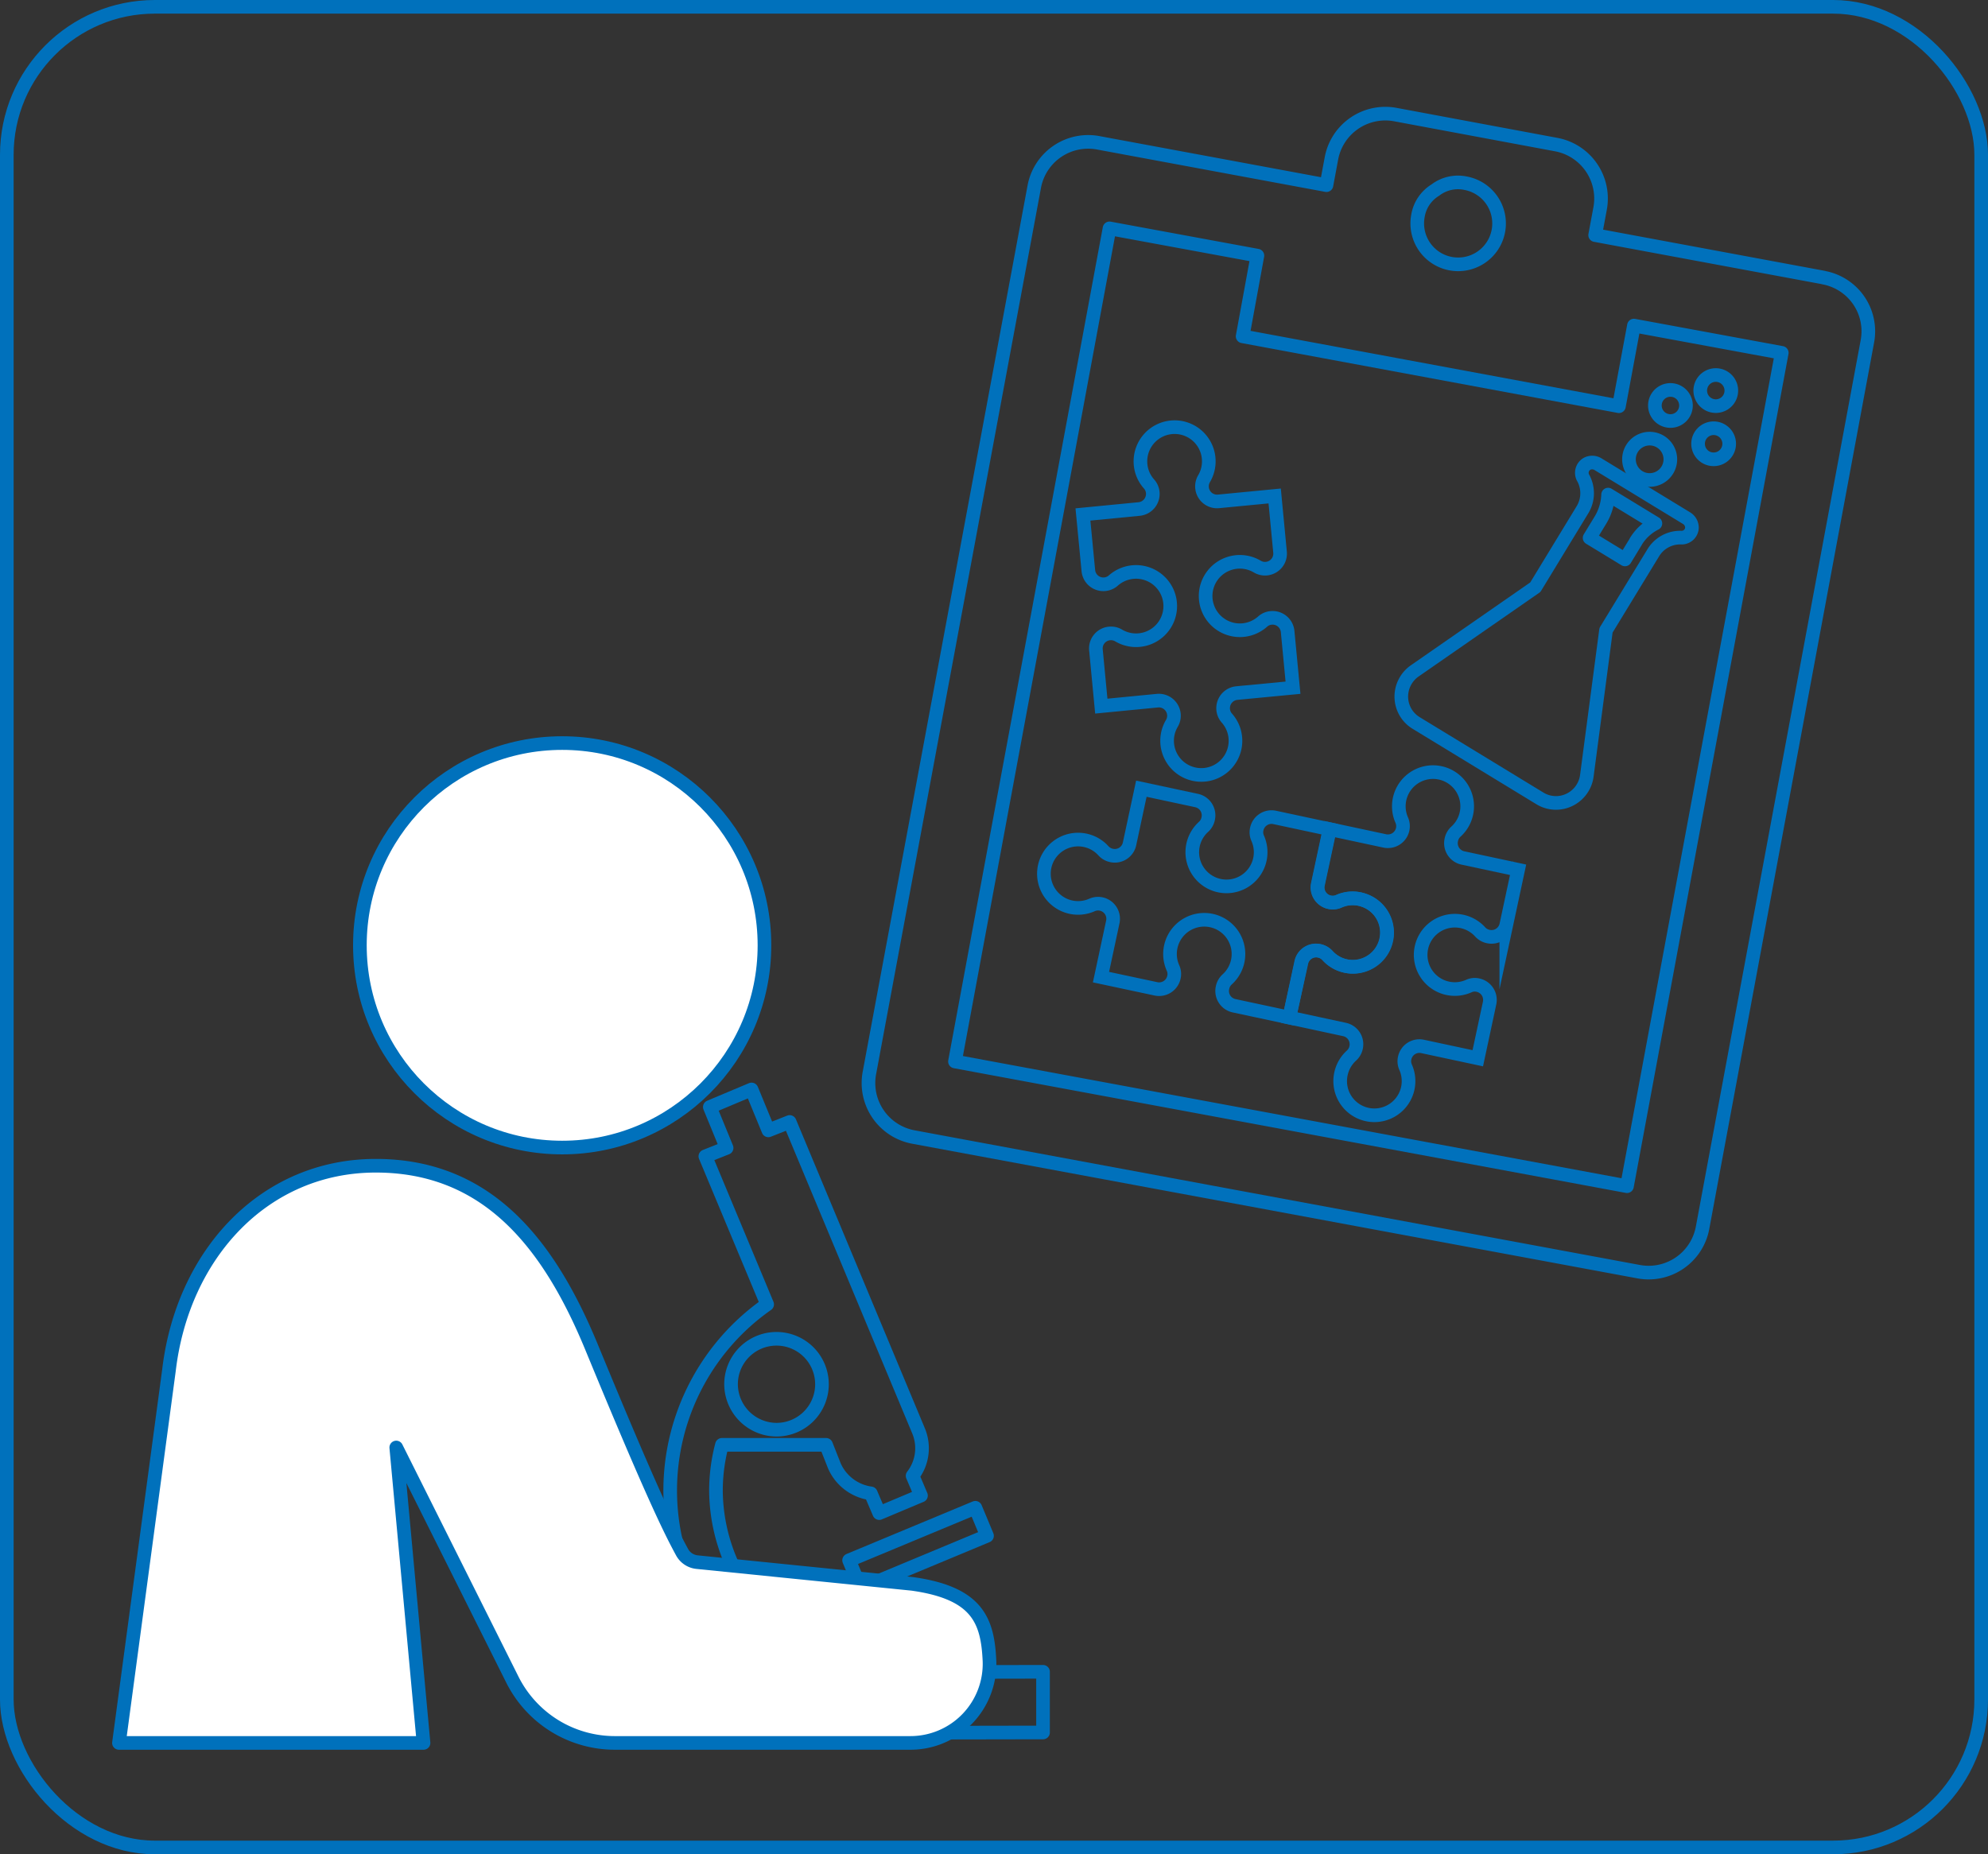 <svg xmlns="http://www.w3.org/2000/svg" viewBox="0 0 437.33 408"><rect x="0" y="0" width="437.33" height="408" fill="#333333" stroke="none"/><defs><style>.cls-1,.cls-4{fill:none;}.cls-1,.cls-2,.cls-3,.cls-4{stroke:#0071bc;stroke-width:3px;}.cls-1,.cls-3{stroke-linecap:round;stroke-linejoin:round;}.cls-2,.cls-3{fill:#fff;}.cls-2,.cls-4{stroke-miterlimit:10;}</style></defs><g id="Layer_2" data-name="Layer 2"><g id="Layer_1-2" data-name="Layer 1"><polygon class="cls-1" points="214.56 331.76 186.79 343.32 189.36 349.5 217.13 337.93 214.56 331.76 214.56 331.76"/><path class="cls-1" d="M167.58,368.07A50,50,0,0,1,168.76,287l-13.59-32.57,4.67-1.85-3.69-9,9.18-3.86,3.7,9,4.68-1.85,28.37,68h0a9.92,9.92,0,0,1-1.32,9.86l1.84,4.34-9.18,3.86-1.85-4.34a10.28,10.28,0,0,1-8-6h0l-1.85-4.68-22.9,0a39.63,39.63,0,0,0-1.32,10,40.24,40.24,0,0,0,40.19,40l31.76-.06,0,10v3.35l-93.59.17v-3.34l0-10,31.76-.06Zm3.24-53.49a10,10,0,1,0-10-10,10.05,10.05,0,0,0,10,10Z"/><circle class="cls-2" cx="123.67" cy="208" r="44.5"/><path class="cls-3" d="M93.17,383.5h-67l11-82c3-25.5,20.92-45,45.5-45s38.09,17.16,47.5,40c14,34,17.7,41,19.86,45a4.24,4.24,0,0,0,3.32,2.22l47.32,4.78c14.34,2,16.6,8.06,17,16.94a17.4,17.4,0,0,1-17.42,18.06h-65a25.26,25.26,0,0,1-12.31-3.21h0a25.25,25.25,0,0,1-10.23-10.72L87.17,318.5Z"/><path class="cls-4" d="M242.27,155.37,241.09,143a3.31,3.31,0,0,1,3-3.62h0a3.3,3.3,0,0,1,2,.45,7.52,7.52,0,0,0,11.19-8,7.53,7.53,0,0,0-12.38-4.08,3.29,3.29,0,0,1-1.86.8h0a3.32,3.32,0,0,1-3.62-3l-1.19-12.35L250.59,112a3.34,3.34,0,0,0,3-3.63h0a3.29,3.29,0,0,0-.8-1.86,7.43,7.43,0,0,1-1.91-5.19,7.52,7.52,0,1,1,14,4,3.3,3.3,0,0,0-.45,2h0a3.32,3.32,0,0,0,3.62,3l12.36-1.19,1.18,12.36a3.32,3.32,0,0,1-3,3.63h0a3.29,3.29,0,0,1-2-.45,7.53,7.53,0,1,0,1.19,12.08,3.19,3.19,0,0,1,1.85-.79h0a3.32,3.32,0,0,1,3.63,3l1.18,12.36-12.36,1.18a3.34,3.34,0,0,0-3,3.63h0a3.25,3.25,0,0,0,.79,1.85,7.52,7.52,0,1,1-12.08,1.19,3.27,3.27,0,0,0,.45-2h0a3.33,3.33,0,0,0-3.63-3Z"/><path class="cls-4" d="M283.63,223.9l2.6-12.14a3.33,3.33,0,0,1,3.95-2.56h0a3.31,3.31,0,0,1,1.78,1,7.52,7.52,0,1,0,8-12.14,7.43,7.43,0,0,0-5.52.26,3.23,3.23,0,0,1-2,.19h0a3.32,3.32,0,0,1-2.56-3.94l2.6-12.14,12.14,2.6a3.33,3.33,0,0,0,3.95-2.56h0a3.3,3.3,0,0,0-.2-2A7.52,7.52,0,1,1,320.27,183a3.29,3.29,0,0,0-1,1.78h0a3.32,3.32,0,0,0,2.55,4l12.14,2.6-2.6,12.14a3.32,3.32,0,0,1-3.95,2.55h0a3.31,3.31,0,0,1-1.78-1,7.52,7.52,0,1,0-2.5,11.89,3.12,3.12,0,0,1,2-.2h0a3.33,3.33,0,0,1,2.56,3.95l-2.6,12.14-12.14-2.6a3.31,3.31,0,0,0-3.94,2.55h0a3.22,3.22,0,0,0,.19,2A7.52,7.52,0,1,1,295,236.24a7.57,7.57,0,0,1,2.33-4,3.31,3.31,0,0,0,1-1.78h0a3.32,3.32,0,0,0-2.56-3.94Z"/><path class="cls-4" d="M283.63,223.9l-12.14-2.6a3.32,3.32,0,0,1-2.55-4h0a3.31,3.31,0,0,1,1-1.78,7.53,7.53,0,1,0-11.89-2.51,3.16,3.16,0,0,1,.2,2h0a3.33,3.33,0,0,1-4,2.56L242.2,215l2.6-12.14a3.32,3.32,0,0,0-2.55-3.95h0a3.3,3.3,0,0,0-2,.2,7.52,7.52,0,1,1,2.51-11.88,3.29,3.29,0,0,0,1.78,1h0a3.31,3.31,0,0,0,3.94-2.55l2.6-12.14,12.14,2.6a3.33,3.33,0,0,1,2.56,4h0a3.31,3.31,0,0,1-1,1.78,7.52,7.52,0,1,0,11.88,2.5,3.19,3.19,0,0,1-.19-2h0a3.32,3.32,0,0,1,3.94-2.56l12.14,2.6-2.6,12.14a3.32,3.32,0,0,0,2.56,3.94h0a3.23,3.23,0,0,0,2-.19,7.43,7.43,0,0,1,5.52-.26,7.52,7.52,0,1,1-8,12.14,3.31,3.31,0,0,0-1.78-1h0a3.33,3.33,0,0,0-3.95,2.56Z"/><path class="cls-1" d="M357.91,261,210.08,233.56l34-183.31,32.53,6L273.36,74l82.78,15.38,3.3-17.74,32.52,6L357.91,261ZM322.44,40.32a9,9,0,1,1-10.52,7.23,8.2,8.2,0,0,1,3.82-5.72,8.19,8.19,0,0,1,6.7-1.51Zm78.73,20.75-50.26-9.34,1.1-5.91a12.07,12.07,0,0,0-9.63-14L306.9,25.2a12.06,12.06,0,0,0-14,9.63l-1.1,5.91-50.27-9.33a12.06,12.06,0,0,0-14,9.63L191.24,236.17a12.08,12.08,0,0,0,9.63,14l159.66,29.65a12.06,12.06,0,0,0,14-9.63L410.8,75.09a12,12,0,0,0-9.63-14Z"/><path class="cls-1" d="M380.37,87.72a3.42,3.42,0,1,1-1.14-4.7,3.43,3.43,0,0,1,1.14,4.7Z"/><path class="cls-1" d="M379.89,99.43a3.42,3.42,0,1,1-1.13-4.7,3.41,3.41,0,0,1,1.13,4.7Z"/><path class="cls-1" d="M370.39,91a3.42,3.42,0,1,1-1.14-4.7,3.42,3.42,0,0,1,1.14,4.7Z"/><path class="cls-1" d="M366.78,103.44a4.55,4.55,0,1,1-1.51-6.26,4.55,4.55,0,0,1,1.51,6.26Z"/><path class="cls-1" d="M349.07,170.77l4.23-32.09,10.43-17.11a6.93,6.93,0,0,1,6-3.28,2.28,2.28,0,0,0,2.47-2.09A2.44,2.44,0,0,0,371,114h0l-19.44-11.85h0a2.44,2.44,0,0,0-2.5-.06,2.29,2.29,0,0,0-.73,3.16,7,7,0,0,1-.16,6.83L337.75,129.2l-26.59,18.46a6.91,6.91,0,0,0-2.89,5.83,6.8,6.8,0,0,0,3.26,5.59l27.22,16.59a6.77,6.77,0,0,0,6.46.34,6.87,6.87,0,0,0,3.86-5.24Zm10.77-51.57-2.37,3.89-7.78-4.74,2.37-3.89a11.56,11.56,0,0,0,1.7-5.63l10.4,6.34a10.61,10.61,0,0,0-4.32,4Z"/><rect class="cls-1" x="1.5" y="1.5" width="434.33" height="405" rx="32.56"/></g></g></svg>